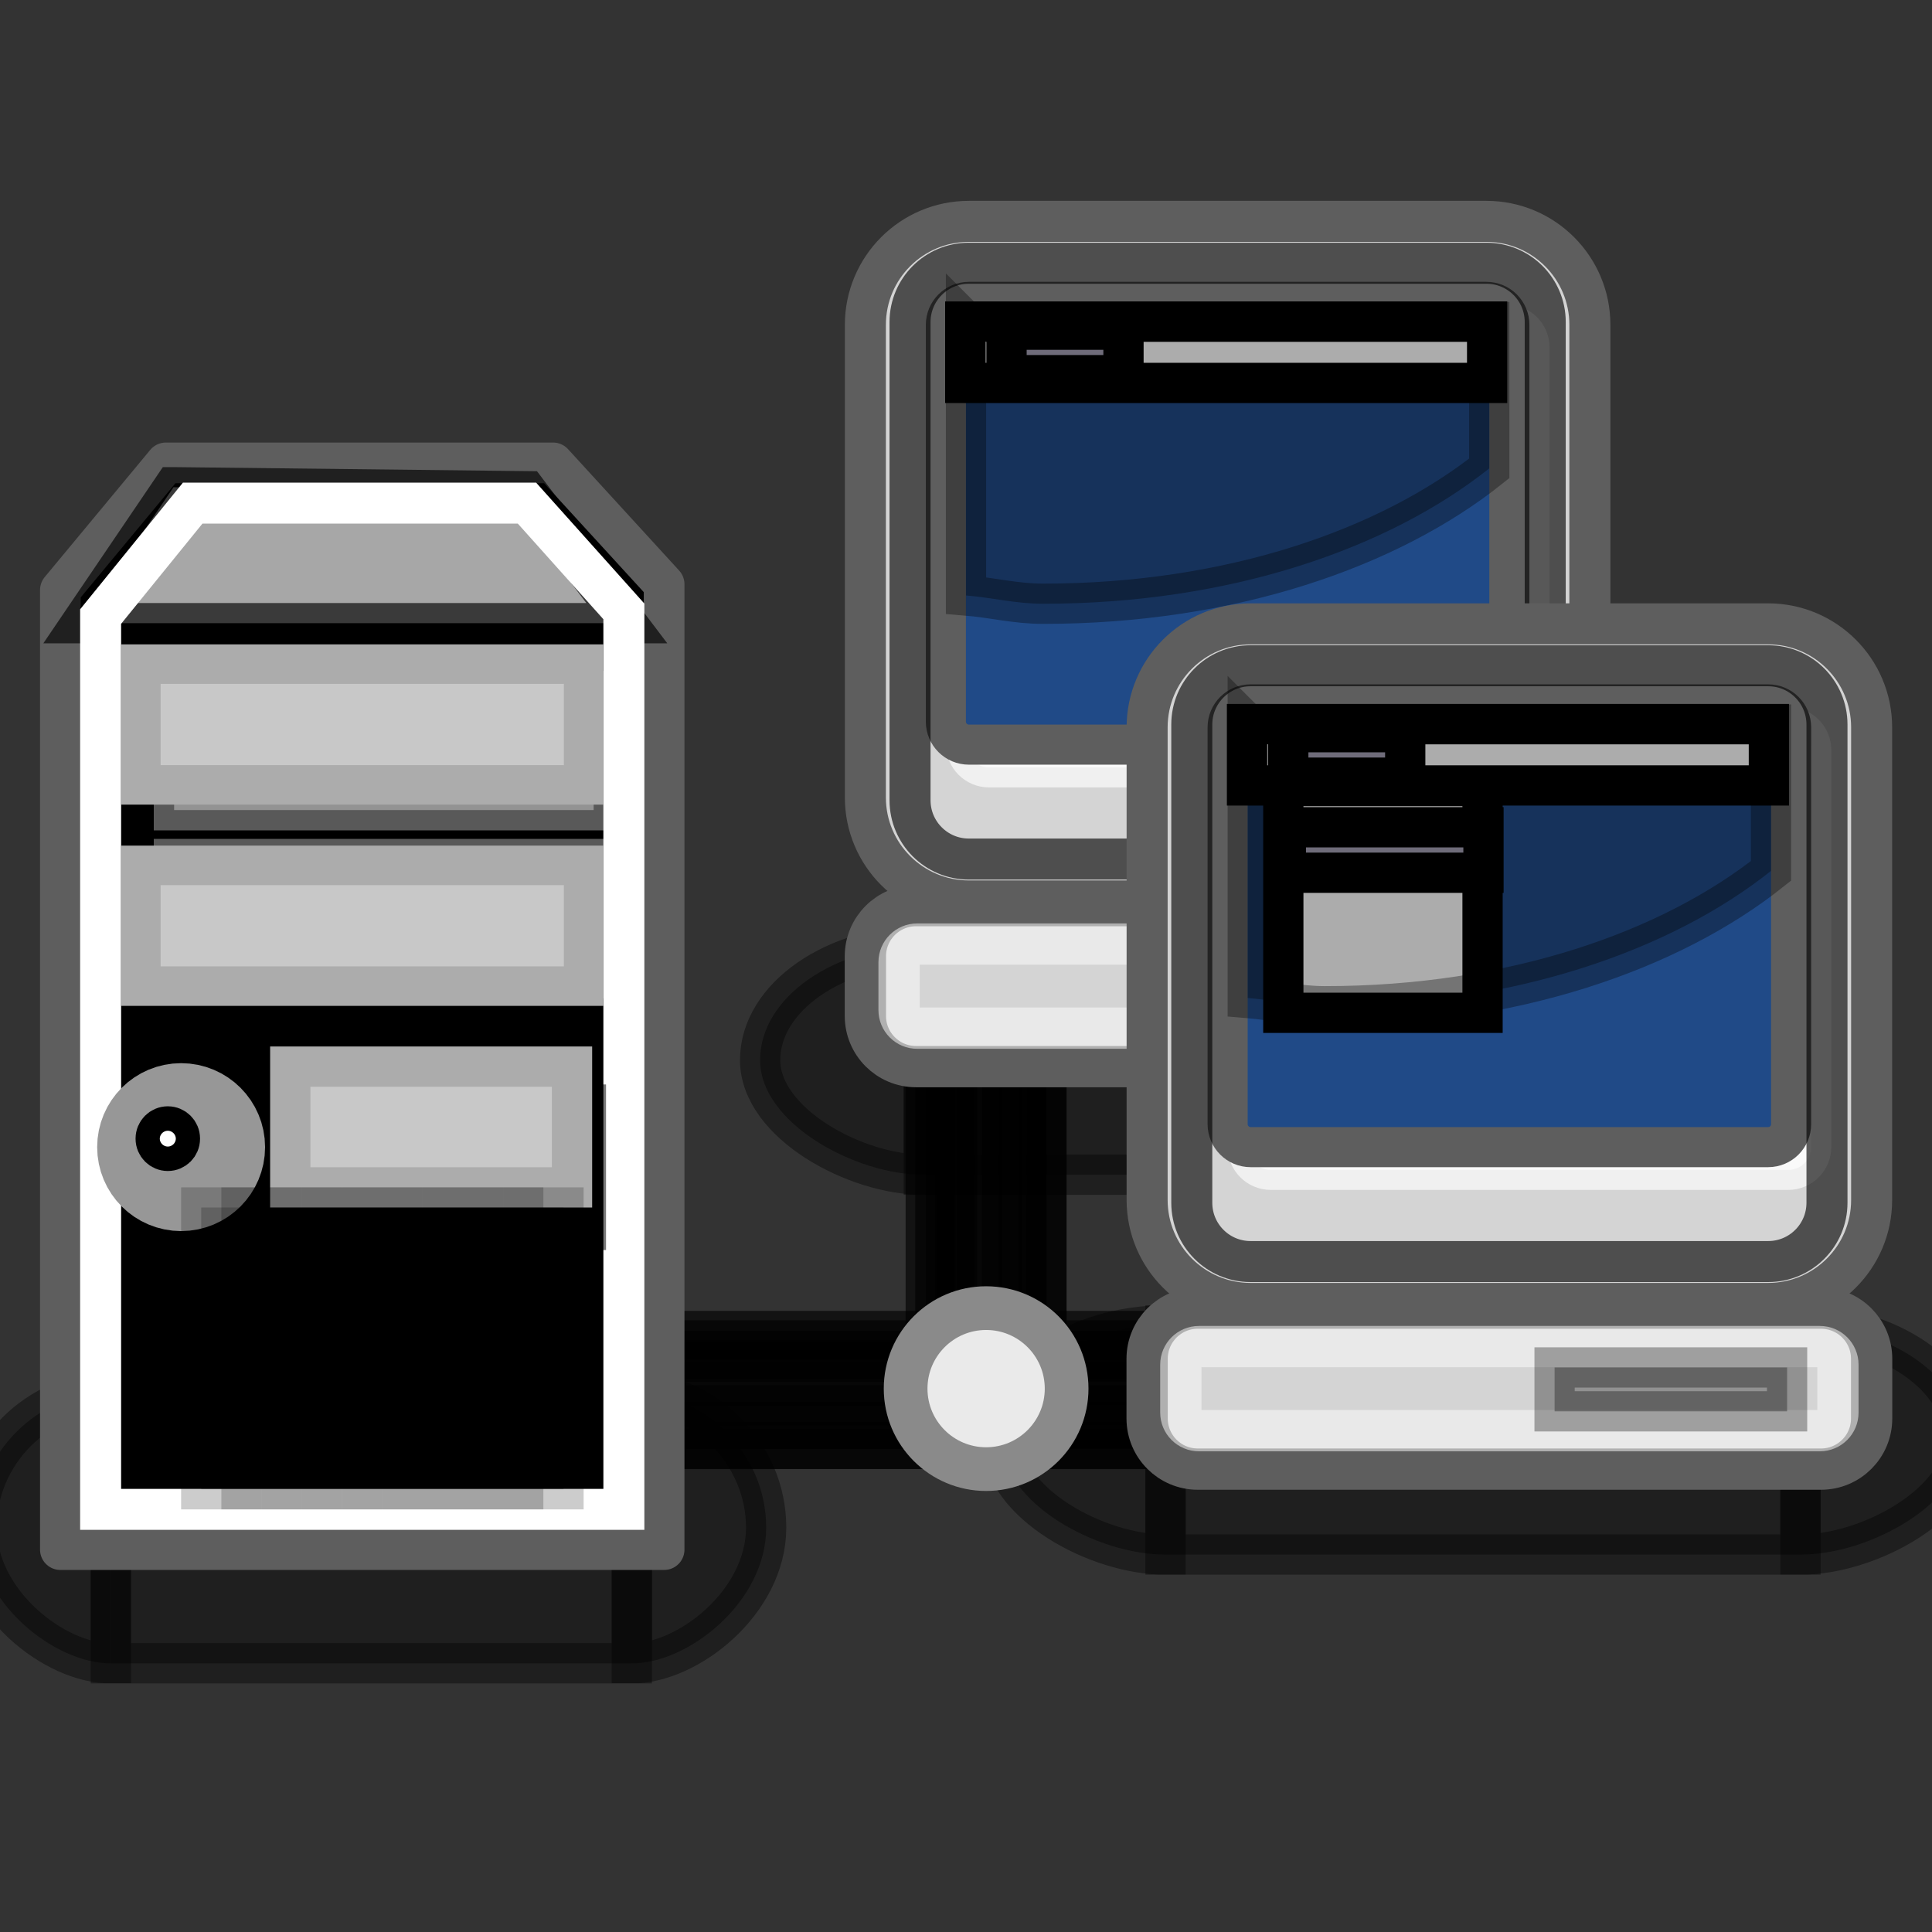<!-- Generated by IcoMoon.io -->
<svg version="1.1" xmlns="http://www.w3.org/2000/svg" width="1024" height="1024" viewBox="0 0 1024 1024">
<rect x="0" y="0" width="1024" height="1024" fill="#333333" stroke="none"/>
<title></title>
<g id="icomoon-ignore">
</g>
<path fill="#000" opacity="0.402" stroke-linejoin="miter" stroke-linecap="butt" stroke-miterlimit="4" stroke-width="21.333" stroke="#000" d="M617.758 702.483h336.532v121.446h-336.532v-121.446z"></path>
<path fill="#000" opacity="0.402" stroke-linejoin="miter" stroke-linecap="butt" stroke-miterlimit="4" stroke-width="21.333" stroke="#000" d="M954.29 702.488c0 0 0 121.439 0 121.439 35.892 0.229 86.769-27.208 86.769-60.727s-40.052-60.712-86.769-60.712z"></path>
<path fill="#000" opacity="0.402" stroke-linejoin="miter" stroke-linecap="butt" stroke-miterlimit="4" stroke-width="21.333" stroke="#000" d="M617.758 702.488c0 0 0 121.439 0 121.439-35.893 0.229-86.769-27.208-86.769-60.727s40.051-60.712 86.769-60.712z"></path>
<path fill="#000" opacity="0.402" stroke-linejoin="miter" stroke-linecap="butt" stroke-miterlimit="4" stroke-width="21.333" stroke="#000" d="M489.649 501.169h336.532v121.446h-336.532v-121.446z"></path>
<path fill="#000" opacity="0.402" stroke-linejoin="miter" stroke-linecap="butt" stroke-miterlimit="4" stroke-width="21.333" stroke="#000" d="M826.181 501.173c0 0 0 121.439 0 121.439 35.892 0.229 86.769-27.208 86.769-60.727s-40.052-60.712-86.769-60.712z"></path>
<path fill="#000" opacity="0.402" stroke-linejoin="miter" stroke-linecap="butt" stroke-miterlimit="4" stroke-width="21.333" stroke="#000" d="M489.649 501.173c0 0 0 121.439 0 121.439-35.893 0.229-86.769-27.208-86.769-60.727s40.051-60.712 86.769-60.712z"></path>
<path fill="#000" opacity="0.634" stroke-linejoin="miter" stroke-linecap="butt" stroke-miterlimit="4" stroke-width="21.333" stroke="#000" d="M495.761 725.334v-192h58.905v192h-58.905z"></path>
<path fill="#000" opacity="0.634" stroke-linejoin="miter" stroke-linecap="butt" stroke-miterlimit="4" stroke-width="21.333" stroke="#000" d="M539.969 725.334v-192h14.573v192h-14.573z"></path>
<path fill="#000" opacity="0.634" stroke-linejoin="miter" stroke-linecap="butt" stroke-miterlimit="4" stroke-width="21.333" stroke="#000" d="M490.666 725.334v-192h15.061v192h-15.061z"></path>
<path fill="#000" opacity="0.634" stroke-linejoin="miter" stroke-linecap="butt" stroke-miterlimit="4" stroke-width="21.333" stroke="#000" d="M507.214 725.334v-192h23.838v192h-23.838z"></path>
<path fill="#d4d4d4" stroke-linejoin="miter" stroke-linecap="butt" stroke-miterlimit="4" stroke-width="21.873" stroke="#5e5e5e" d="M485.51 479.999h330.32c14.825 0 26.842 12.018 26.842 26.842v31.649c0 14.825-12.018 26.842-26.842 26.842h-330.32c-14.825 0-26.842-12.018-26.842-26.842v-31.649c0-14.825 12.018-26.842 26.842-26.842z"></path>
<path fill="#d4d4d4" stroke-linejoin="miter" stroke-linecap="butt" stroke-miterlimit="4" stroke-width="21.743" stroke="#5e5e5e" d="M513.525 117.327h274.291c30.297 0 54.857 24.56 54.857 54.857v250.48c0 30.297-24.56 54.857-54.857 54.857h-274.291c-30.297 0-54.857-24.56-54.857-54.857v-250.48c0-30.297 24.56-54.857 54.857-54.857z"></path>
<path fill="#fff" opacity="0.663" stroke-linejoin="miter" stroke-linecap="butt" stroke-miterlimit="4" stroke-width="21.243" stroke="#fff" d="M524.189 172.052h274.286c6.733 0 12.19 5.458 12.19 12.191v210.286c0 6.733-5.458 12.191-12.19 12.191h-274.286c-6.733 0-12.19-5.458-12.19-12.191v-210.286c0-6.733 5.458-12.191 12.19-12.191z"></path>
<path fill="#204a87" stroke-linejoin="miter" stroke-linecap="butt" stroke-miterlimit="4" stroke-width="21.243" stroke="#5e5e5e" d="M513.524 160h274.286c6.733 0 12.19 5.458 12.19 12.191v210.286c0 6.733-5.458 12.191-12.19 12.191h-274.286c-6.733 0-12.19-5.458-12.19-12.191v-210.286c0-6.733 5.458-12.191 12.19-12.191z"></path>
<path fill="#fff" stroke-linejoin="miter" stroke-linecap="butt" stroke-miterlimit="4" stroke-width="21.333" stroke="#000" d="M511.611 170.431h276.599v32.536h-276.599v-32.536z"></path>
<path fill="#a4a0b5" stroke-linejoin="miter" stroke-linecap="butt" stroke-miterlimit="4" stroke-width="21.333" stroke="#000" d="M533.483 174.741h61.989v24.102h-61.989v-24.102z"></path>
<path fill="none" opacity="0.629" stroke-linejoin="miter" stroke-linecap="butt" stroke-miterlimit="4" stroke-width="21.743" stroke="#000" d="M513.489 139.528h274.362c17.205 0 31.152 13.947 31.152 31.152v253.487c0 17.205-13.947 31.152-31.152 31.152h-274.362c-17.205 0-31.152-13.947-31.152-31.152v-253.487c0-17.205 13.947-31.152 31.152-31.152z"></path>
<path fill="none" opacity="0.514" stroke-linejoin="miter" stroke-linecap="butt" stroke-miterlimit="4" stroke-width="21.873" stroke="#fdfdfd" d="M486.131 500.38h329.076c5.303 0 9.602 4.299 9.602 9.602v25.37c0 5.303-4.299 9.602-9.602 9.602h-329.076c-5.303 0-9.602-4.299-9.602-9.602v-25.37c0-5.303 4.299-9.602 9.602-9.602z"></path>
<path fill="#000" opacity="0.32" stroke-linejoin="miter" stroke-linecap="butt" stroke-miterlimit="4" stroke-width="21.333" stroke="#000" d="M674.629 511.441h123.234v23.265h-123.234v-23.265z"></path>
<path fill="#000" opacity="0.326" stroke-linejoin="miter" stroke-linecap="butt" stroke-miterlimit="4" stroke-width="21.333" stroke="#000" d="M511.999 170.666v144.94c13.928 1.13 26.336 4.393 40.825 4.393 99.615 0 183.436-29.492 236.507-71.739v-77.593h-277.332z"></path>
<path fill="#000" opacity="0.634" stroke-linejoin="miter" stroke-linecap="butt" stroke-miterlimit="4" stroke-width="21.333" stroke="#000" d="M256 710.435h395.985v57.565h-395.985v-57.565z"></path>
<path fill="#000" opacity="0.634" stroke-linejoin="miter" stroke-linecap="butt" stroke-miterlimit="4" stroke-width="21.333" stroke="#000" d="M256 753.637h395.985v14.242h-395.985v-14.242z"></path>
<path fill="#000" opacity="0.634" stroke-linejoin="miter" stroke-linecap="butt" stroke-miterlimit="4" stroke-width="21.333" stroke="#000" d="M256 705.455h395.985v14.719h-395.985v-14.719z"></path>
<path fill="#000" opacity="0.634" stroke-linejoin="miter" stroke-linecap="butt" stroke-miterlimit="4" stroke-width="21.333" stroke="#000" d="M256 721.627h395.985v23.295h-395.985v-23.295z"></path>
<path fill="#eaeaea" stroke-linejoin="miter" stroke-linecap="butt" stroke-miterlimit="4" stroke-width="23.166" stroke="#8a8a8a" d="M565.333 735.999c0 23.564-19.103 42.667-42.667 42.667s-42.667-19.103-42.667-42.667v0c0-23.564 19.103-42.667 42.667-42.667s42.667 19.103 42.667 42.667v0z"></path>
<path fill="#000" opacity="0.402" stroke-linejoin="miter" stroke-linecap="butt" stroke-miterlimit="4" stroke-width="21.333" stroke="#000" d="M58.761 737.829h276.122v143.742h-276.122v-143.742z"></path>
<path fill="#000" opacity="0.402" stroke-linejoin="miter" stroke-linecap="butt" stroke-miterlimit="4" stroke-width="21.333" stroke="#000" d="M334.884 737.835c0 0 0 143.734 0 143.734 29.449 0.271 71.193-32.203 71.193-71.876s-32.863-71.858-71.193-71.858z"></path>
<path fill="#000" opacity="0.402" stroke-linejoin="miter" stroke-linecap="butt" stroke-miterlimit="4" stroke-width="21.333" stroke="#000" d="M58.761 737.835c0 0 0 143.734 0 143.734-29.45 0.271-71.193-32.203-71.193-71.876s32.861-71.858 71.193-71.858z"></path>
<path fill="#000" stroke-linejoin="round" stroke-linecap="round" stroke-miterlimit="4" stroke-width="21.558" stroke="#5e5e5e" d="M32 312.738v508.594h320.001v-511.659l-58.875-64.34h-205.196l-55.93 67.405z"></path>
<path fill="#fff" opacity="0.655" stroke-linejoin="miter" stroke-linecap="butt" stroke-miterlimit="4" stroke-width="21.333" stroke="#000" d="M91.959 258.247l-48.866 72.051h289.121l-52.938-69.932-187.317-2.119z"></path>
<path fill="#fff" opacity="0.349" stroke-linejoin="miter" stroke-linecap="butt" stroke-miterlimit="4" stroke-width="21.558" stroke="#fff" d="M92.284 366.407h222.352v62.936h-222.352v-62.936z"></path>
<path fill="none" stroke-linejoin="miter" stroke-linecap="butt" stroke-miterlimit="4" stroke-width="21.718" stroke="#fff" d="M53.333 326.789v473.21h277.333v-475.942l-51.357-57.389h-177.186l-48.79 60.122z"></path>
<path fill="#000" opacity="0.526" stroke-linejoin="miter" stroke-linecap="butt" stroke-miterlimit="4" stroke-width="23.767" stroke="#000" d="M160 586.667h149.333v64h-149.333v-64z"></path>
<path fill="#c8c8c8" stroke-linejoin="miter" stroke-linecap="butt" stroke-miterlimit="4" stroke-width="21.349" stroke="#acacac" d="M153.848 565.333h149.333v64h-149.333v-64z"></path>
<path fill="#fff" opacity="0.349" stroke-linejoin="miter" stroke-linecap="butt" stroke-miterlimit="4" stroke-width="21.558" stroke="#fff" d="M92.284 455.412h222.352v62.936h-222.352v-62.936z"></path>
<path fill="#c8c8c8" stroke-linejoin="miter" stroke-linecap="butt" stroke-miterlimit="4" stroke-width="20.936" stroke="#acacac" d="M74.667 458.667h234.666v64h-234.666v-64z"></path>
<path fill="#c8c8c8" stroke-linejoin="miter" stroke-linecap="butt" stroke-miterlimit="4" stroke-width="20.936" stroke="#acacac" d="M74.667 352h234.666v64h-234.666v-64z"></path>
<path fill="#c8c8c8" stroke-linejoin="miter" stroke-linecap="butt" stroke-miterlimit="4" stroke-width="46.333" stroke="#979797" d="M117.333 608c0 11.782-9.551 21.334-21.334 21.334s-21.334-9.551-21.334-21.334v0c0-11.782 9.551-21.334 21.334-21.334s21.334 9.551 21.334 21.334v0z"></path>
<path fill="#fff" stroke-linejoin="miter" stroke-linecap="butt" stroke-miterlimit="4" stroke-width="21.333" stroke="#000" d="M95.359 603.509c0 0.019 0 0.042 0 0.065 0 3.544-2.873 6.417-6.417 6.417s-6.417-2.873-6.417-6.417c0-0.023 0-0.046 0-0.069v0.003c0-0.019 0-0.042 0-0.065 0-3.544 2.873-6.417 6.417-6.417s6.417 2.873 6.417 6.417c0 0.023 0 0.046 0 0.069v-0.003z"></path>
<path fill="#000" opacity="0.2" stroke-linejoin="miter" stroke-linecap="butt" stroke-miterlimit="4" stroke-width="21.333" stroke="#000" d="M128 640.002h21.333v149.334h-21.333v-149.334z"></path>
<path fill="#000" opacity="0.2" stroke-linejoin="miter" stroke-linecap="butt" stroke-miterlimit="4" stroke-width="21.333" stroke="#000" d="M106.667 640.002h21.333v149.334h-21.333v-149.334z"></path>
<path fill="#000" opacity="0.2" stroke-linejoin="miter" stroke-linecap="butt" stroke-miterlimit="4" stroke-width="21.333" stroke="#000" d="M149.333 640.002h21.333v149.334h-21.333v-149.334z"></path>
<path fill="#d4d4d4" stroke-linejoin="miter" stroke-linecap="butt" stroke-miterlimit="4" stroke-width="21.873" stroke="#5e5e5e" d="M634.843 693.333h330.32c14.825 0 26.842 12.018 26.842 26.842v31.649c0 14.825-12.018 26.842-26.842 26.842h-330.32c-14.825 0-26.842-12.018-26.842-26.842v-31.649c0-14.825 12.018-26.842 26.842-26.842z"></path>
<path fill="#d4d4d4" stroke-linejoin="miter" stroke-linecap="butt" stroke-miterlimit="4" stroke-width="21.743" stroke="#5e5e5e" d="M662.858 330.66h274.291c30.297 0 54.857 24.56 54.857 54.857v250.48c0 30.297-24.56 54.857-54.857 54.857h-274.291c-30.297 0-54.857-24.56-54.857-54.857v-250.48c0-30.297 24.56-54.857 54.857-54.857z"></path>
<path fill="#fff" opacity="0.663" stroke-linejoin="miter" stroke-linecap="butt" stroke-miterlimit="4" stroke-width="21.243" stroke="#fff" d="M673.523 385.386h274.286c6.733 0 12.19 5.458 12.19 12.191v210.286c0 6.733-5.458 12.191-12.19 12.191h-274.286c-6.733 0-12.19-5.458-12.19-12.191v-210.286c0-6.733 5.458-12.191 12.19-12.191z"></path>
<path fill="#204a87" stroke-linejoin="miter" stroke-linecap="butt" stroke-miterlimit="4" stroke-width="21.243" stroke="#5e5e5e" d="M662.857 373.334h274.286c6.733 0 12.19 5.458 12.19 12.191v210.286c0 6.733-5.458 12.191-12.19 12.191h-274.286c-6.733 0-12.19-5.458-12.19-12.191v-210.286c0-6.733 5.458-12.191 12.19-12.191z"></path>
<path fill="#fff" stroke-linejoin="miter" stroke-linecap="butt" stroke-miterlimit="4" stroke-width="21.333" stroke="#000" d="M660.944 383.765h276.599v32.536h-276.599v-32.536z"></path>
<path fill="#a4a0b5" stroke-linejoin="miter" stroke-linecap="butt" stroke-miterlimit="4" stroke-width="21.333" stroke="#000" d="M682.816 388.075h61.989v24.102h-61.989v-24.102z"></path>
<path fill="#fff" stroke-linejoin="miter" stroke-linecap="butt" stroke-miterlimit="4" stroke-width="21.333" stroke="#000" d="M680.184 416.63h105.596v120.18h-105.596v-120.18z"></path>
<path fill="#a4a0b5" stroke-linejoin="miter" stroke-linecap="butt" stroke-miterlimit="4" stroke-width="21.333" stroke="#000" d="M681.538 438.471h104.74v24.102h-104.74v-24.102z"></path>
<path fill="none" opacity="0.629" stroke-linejoin="miter" stroke-linecap="butt" stroke-miterlimit="4" stroke-width="21.743" stroke="#000" d="M662.822 352.862h274.362c17.205 0 31.152 13.947 31.152 31.152v253.487c0 17.205-13.947 31.152-31.152 31.152h-274.362c-17.205 0-31.152-13.947-31.152-31.152v-253.487c0-17.205 13.947-31.152 31.152-31.152z"></path>
<path fill="none" opacity="0.514" stroke-linejoin="miter" stroke-linecap="butt" stroke-miterlimit="4" stroke-width="21.873" stroke="#fdfdfd" d="M635.464 713.713h329.076c5.303 0 9.602 4.299 9.602 9.602v25.37c0 5.303-4.299 9.602-9.602 9.602h-329.076c-5.303 0-9.602-4.299-9.602-9.602v-25.37c0-5.303 4.299-9.602 9.602-9.602z"></path>
<path fill="#000" opacity="0.32" stroke-linejoin="miter" stroke-linecap="butt" stroke-miterlimit="4" stroke-width="21.333" stroke="#000" d="M823.962 724.774h123.234v23.265h-123.234v-23.265z"></path>
<path fill="#000" opacity="0.326" stroke-linejoin="miter" stroke-linecap="butt" stroke-miterlimit="4" stroke-width="21.333" stroke="#000" d="M661.332 383.999v144.94c13.928 1.13 26.336 4.393 40.825 4.393 99.615 0 183.436-29.492 236.507-71.739v-77.593h-277.332z"></path>
<path fill="#000" opacity="0.2" stroke-linejoin="miter" stroke-linecap="butt" stroke-miterlimit="4" stroke-width="21.333" stroke="#000" d="M170.667 640.002h21.333v149.334h-21.333v-149.334z"></path>
<path fill="#000" opacity="0.2" stroke-linejoin="miter" stroke-linecap="butt" stroke-miterlimit="4" stroke-width="21.333" stroke="#000" d="M213.333 640.002h21.333v149.334h-21.333v-149.334z"></path>
<path fill="#000" opacity="0.2" stroke-linejoin="miter" stroke-linecap="butt" stroke-miterlimit="4" stroke-width="21.333" stroke="#000" d="M256 640.002h21.333v149.334h-21.333v-149.334z"></path>
<path fill="#000" opacity="0.2" stroke-linejoin="miter" stroke-linecap="butt" stroke-miterlimit="4" stroke-width="21.333" stroke="#000" d="M192 640.002h21.333v149.334h-21.333v-149.334z"></path>
<path fill="#000" opacity="0.2" stroke-linejoin="miter" stroke-linecap="butt" stroke-miterlimit="4" stroke-width="21.333" stroke="#000" d="M234.666 640.002h21.333v149.334h-21.333v-149.334z"></path>
<path fill="#000" opacity="0.2" stroke-linejoin="miter" stroke-linecap="butt" stroke-miterlimit="4" stroke-width="21.333" stroke="#000" d="M277.333 640.002h21.333v149.334h-21.333v-149.334z"></path>
</svg>
